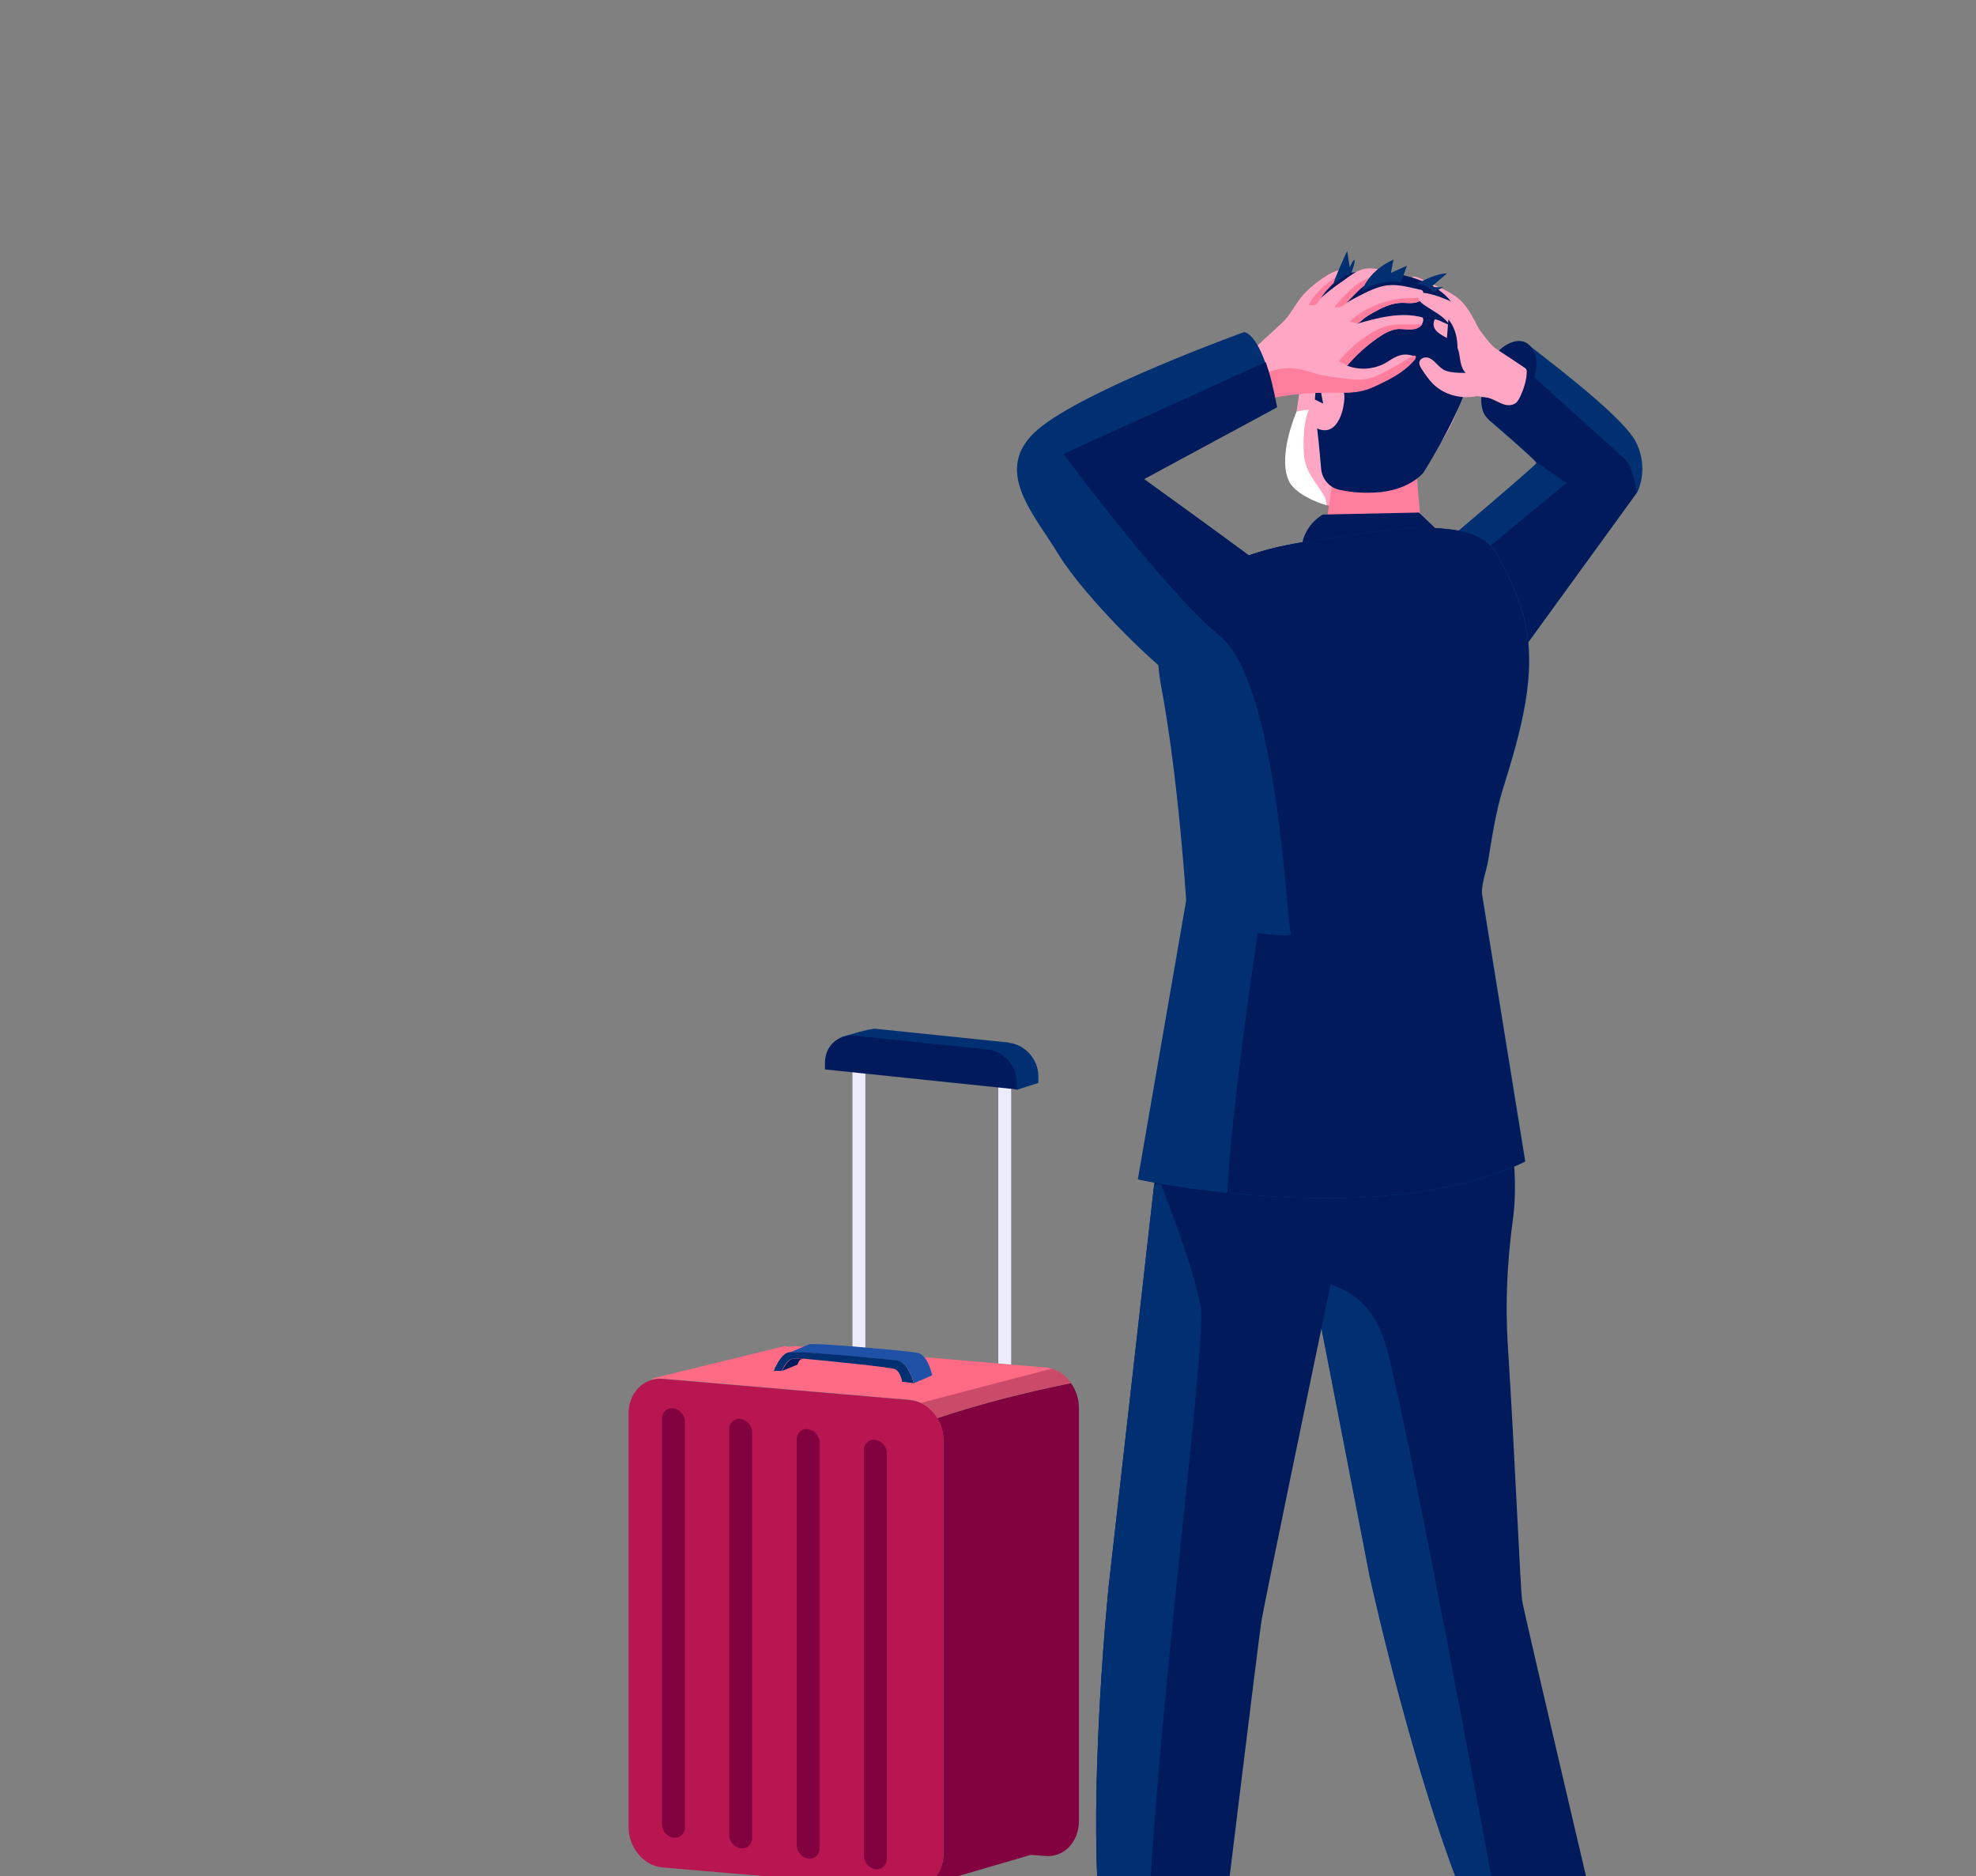 <?xml version="1.0" encoding="UTF-8"?>
<svg id="Layer_1" xmlns="http://www.w3.org/2000/svg" version="1.1" viewBox="0 0 691 656">
  <rect x="0" y="0" width="691" height="656" fill="#808080" stroke="none"/>
  <!-- Generator: Adobe Illustrator 29.1.0, SVG Export Plug-In . SVG Version: 2.1.0 Build 142)  -->
  <defs>
    <style>
      .st0 {
        fill: #ca4a6a;
      }

      .st1 {
        fill: #003072;
      }

      .st2 {
        fill: #ff7e9d;
      }

      .st3, .st4 {
        fill: #fff;
      }

      .st5 {
        fill: #ffa6c4;
      }

      .st6 {
        fill: #1f52a7;
      }

      .st7 {
        fill: #afd8ff;
      }

      .st8 {
        fill: #82023f;
      }

      .st9 {
        fill: #b71650;
      }

      .st10 {
        fill: #ebebfc;
      }

      .st4 {
        stroke: #322865;
        stroke-miterlimit: 10;
      }

      .st11 {
        fill: #ff6a84;
      }

      .st12 {
        fill: #001a5b;
      }
    </style>
  </defs>
  <path class="st12" d="M509.6,268.8h1.6c1.8,0,3.3-1.4,3.5-3.2l.5-4.7c.2-1.7-1.1-3.2-2.9-3.2h-1.6c-1.8,0-3.3,1.4-3.5,3.2l-.5,4.7c-.2,1.7,1.1,3.2,2.9,3.2Z"/>
  <path class="st12" d="M490.2,268.8h1.6c1.8,0,3.3-1.4,3.5-3.2l.5-4.7c.2-1.7-1.1-3.2-2.9-3.2h-1.6c-1.8,0-3.3,1.4-3.5,3.2l-.5,4.7c-.2,1.7,1.1,3.2,2.9,3.2Z"/>
  <path class="st12" d="M470.8,268.8h1.6c1.8,0,3.3-1.4,3.5-3.2l.5-4.7c.2-1.7-1.1-3.2-2.9-3.2h-1.6c-1.8,0-3.3,1.4-3.5,3.2l-.5,4.7c-.2,1.7,1.1,3.2,2.9,3.2Z"/>
  <path class="st12" d="M451.5,268.8h1.6c1.8,0,3.3-1.4,3.5-3.2l.5-4.7c.2-1.7-1.1-3.2-2.9-3.2h-1.6c-1.8,0-3.3,1.4-3.5,3.2l-.5,4.7c-.2,1.7,1.1,3.2,2.9,3.2Z"/>
  <path class="st7" d="M589,465.1"/>
  <line class="st7" x1="56.2" y1="541.2" x2="52.3" y2="544.4"/>
  <rect class="st4" x="228.5" y="509" width="15.1" height="66.8"/>
  <path class="st12" d="M560.1,680.2l-33.2,4.8-4.8.7c-22.8-41.9-43-134.4-43-134.4l-20.3-104.4-14.2-73s63-11.4,67.5-10.6c13.2,2.3,19.9,42,17,62.7-2,14.7-2.8,29.6-1.8,44.7,2.4,37.3,4.4,85.5,5,89,.8,4.8,28,120.5,28,120.5Z"/>
  <path class="st1" d="M526.8,685.1l-4.8.7c-22.8-41.9-43-134.4-43-134.4l-20.3-104.4c5,2.1,19,2.6,25.4,21.7,6.3,18.7,36.5,182.3,42.8,216.4Z"/>
  <path class="st12" d="M466,445.8c-6.4,30.4-24.2,116.4-24.9,121.1-.8,4.7-14.8,119.4-14.8,119.4l-25.4,2-13.7,1c-9-42.6.5-134.7.5-134.7l15.9-140.4,4.1-36.1s65.6-7.4,69.6-6.1c25,8.3,1.6,66.3-11.3,73.7Z"/>
  <path class="st1" d="M400.9,688.3l-13.7,1c-9-42.6.5-134.7.5-134.7l15.9-140.4c1.5-.3,2.3-.4,2.3-.4,0,0,11.2,28.3,14,42.9,2.4,12.4-17.7,160.4-18.9,231.5Z"/>
  <g>
    <path class="st1" d="M572.4,172.3h-.1c0,.1-42.9,59.2-42.9,59.2l-3.4,4.7-21.8-45.7s33-27.9,33.1-28.6c0-.8-16.7-15.1-16.7-15.1l10.5-19.5,3.6-6.6c.9,1,32.3,24,37.3,33.7,5,9.8.4,18,.4,18Z"/>
    <path class="st12" d="M572.3,172.4l-42.9,59-10.9-38.3c1.4-1.4,29.3-24.2,29.3-24.2l-10.4-7.2c0-.8-16.7-15.1-16.7-15.1l10.5-19.5s27.3,24.7,36.6,33c2.4,2.1,3.8,6.6,4.5,12.2Z"/>
    <path class="st12" d="M536.5,123.2c2.3,5.5-1,11.6-3,16.7-1,2.6-2.5,5.2-4.9,6.7-2.4,1.6-5.9,1.8-8.1,0-1.3-1.1-2-2.7-2.3-4.3-.7-3.7.4-7.4,1.5-11,.6-2.1,1.3-4.2,2.4-6.1,3-5.1,11.2-9.4,14.3-2.1Z"/>
    <path class="st5" d="M515.8,111.4c-.3,1.8,1.9,4.3,2.8,5.5,1.6,2.1,2.8,3.9,5.1,5.4,3.2,2.1,6.4,4.2,9.5,6.3.2.1.4.3.5.5.2.2.2.6.2.9,0,2.9-1.1,6.1-2.3,8.7-.4.8-.8,1.5-1.4,2.1-1,.8-2.3,1-3.5.8-2.6-.5-4.7-2.5-7.4-2.7-.7,0-8-1.2-7.8-1.9,1.4-5.4,2.9-11.9,2.8-17.5l1.5-8Z"/>
    <path class="st5" d="M511.5,105.8c1.5,1.6,5.3,7,4.6,9.4-1,3.6-4.2.2-5.4-1.5-2.2-3.1-5.7-5.1-9-7.1-1.8-1.1-3.3-2.5-4.7-3.9-.7-.7-1.5-1.5-2.2-2.1-.6-.5-1.3-.8-1.5-1.7-.1-.5,0-1,.1-1.4.2-.4.6-.8,1.1-.8.6,0,1.1.2,1.6.4,2.5,1.3,5.1,2.3,7.6,3.5,2.8,1.4,5.8,2.9,7.8,5.2Z"/>
    <g>
      <path class="st5" d="M490,169.9c-8.5,6.5-18.5,8.7-26.1,6.7-4.3-1.1-7.8-3.5-9.8-7.1-2.6-4.6-2.1-15.2-.7-25.5,1.6-12.3,4.5-24.2,5.1-25.1,18.8-32.9,52.5-2.9,53.6,10,1.1,13-8.8,30.8-22.2,41Z"/>
      <path class="st2" d="M497.2,186.7l-2-23c-22.6,3-28.9,2.3-28.9,2.3l-2.7,18.5,33.5,2.2Z"/>
      <path class="st12" d="M455.2,191.1c.9-7.8,7.4-11.2,7.4-11.2l33.6-.7,7.5,7.2-48.4,4.7Z"/>
      <path class="st12" d="M461.8,136.9c3.7-6.7,8-2.5,8.3,1.2.3,3.7-1.9,15.1-9.5,11.7.7,5.9,1.1,10.8,1.4,14.1.3,3.5,2.8,6.5,6.2,7.3,3.1.7,7.4,1.3,12.7,1,12-.6,16.9-7,16.9-7,0,0,10.8-17.1,14.9-29.4,4.1-12.4,5.8-21.2-2-23.6-3.5-14.8-23.9-18.4-38.1-16.9-14.2,1.5-16.5,10.8-17.8,13.9-1.3,3.1,6.7,10,6.7,10l-1.7,20.5,2.9,1.4-.8-4.2Z"/>
    </g>
    <path class="st1" d="M411.9,207.8c18.2-13.5,31.5-16.7,53.6-19.7,16-2.2,50.3-8.9,58,5.5,3.8,7.1,7.5,14.4,9.5,22.3,4.9,19.5-1.3,40.2-7.4,59.9-2.6,8.4-3.8,16.8-5.2,25.3-.6,3.4-2.7,8.9-2,12.2l15,92.8c-50.4,24.5-135.3,6.3-135.3,6.3l16.9-97.5s-2.7-43.2-8.9-75.7c-3.9-20.5,6-31.4,6-31.4Z"/>
    <path class="st5" d="M497.9,103.1c0,.1,0,.2,0,.3-.8,2.7-4.1,2.7-6.6,2.5-3.3-.2-6,.8-8.9,2.2-1.5.8-3,1.6-4.4,2.5-.7.4-1.6,1.3-2.5,2-.4.3-.9.6-1.3.7,7.6-2.2,15.7-4.4,23.3-2.3.4.8.2,1.6-.3,2.4-.6.8-1.5,1.4-2.5,1.6-1.9.4-3.8,0-5.7,0-2.7.2-5.1,1.6-7.3,3.1-4,2.8-7.6,6-10.7,9.7,4.7,1.9,10.3,1.3,14.5-1.5,2.9-1.9,5.1-3,8.6-1.9.2,0,.3,0,.5.1.1,0,.3,0,.3.2.1.2,0,.5-.2.7-3.1,3.8-7.3,6.3-11.7,8.4-2.4,1.2-4.9,2.4-7.6,2.9-2.6.6-5.2.5-7.8.5-7.7-.1-14.9.2-22.5,1.8-1.1.2-2.2.5-3.2.8-.9-2.5-1.8-4.9-2.7-7.4,0-.2-.1-.4-.2-.6-.9-2.8-1.2-5.8-1.6-8.8,3.5-3.3,7.1-6.6,10.7-9.9,3.3-3,4.7-6.7,7.6-10,1.7-1.9,3.7-3.6,5.8-5.1,2-1.4,4.3-3,6.7-3.5.4,0,.9-.1,1.2.2.1.1.2.3.2.5h0c0,.5-.2,1-.5,1.3-.6.7-1.5,1-2.2,1.6-.8.7-1.6,1.4-2.3,2.2-.8.8-1.5,1.6-2.1,2.5-.3.3-.5.8-.8,1.2,0,0,0,0,0,0-.3.5-.6,1-1,1.3,2.7-2.6,6-5.1,9.1-7.2,1.9-1.4,4-3,6.3-3.8,2.3-.8,4.9-.5,7.2.2,0,0,.1,0,.2,0,0,0,0,0,0,.1,0,.4,0,.8,0,1.2h0c0,.3-.1.5-.3.7-.3.6-1,.9-1.6,1.1-1.3.6-2.8.9-4,1.6-1.3.7-2.4,1.8-3.4,2.8-1.5,1.4-3.2,3.5-4.9,4.7,12.3-6.8,15.1-8.1,23.4-6.3,1.3.3,2.7.6,4,.9.2,0,.5.1.6.2.4.3.5.8.4,1.2Z"/>
    <path class="st2" d="M483.7,96.1c0,.3-.1.5-.3.7-.3.6-1,.9-1.6,1.1-1.3.6-2.8.9-4,1.6-1.3.7-2.4,1.8-3.4,2.8-1.5,1.4-3.2,3.5-4.9,4.7-1.6.8-2.9.4-2.9.4,0,0,4.7-6,8.7-8.5,2.5-1.6,6.1-2.4,8.4-2.8Z"/>
    <path class="st2" d="M497.9,103.4c-.8,2.7-4.1,2.7-6.6,2.5-3.3-.2-6,.8-8.9,2.2-1.5.8-3,1.6-4.4,2.5-.7.4-1.6,1.3-2.5,2-.5.2-.4.2-.7.4-.9,0-2.8-.6-2.8-.6,0,0,4.4-4.5,11.9-6.7,7.5-2.3,9.8-.9,12.8-1.9.4-.1.8-.3,1.1-.4Z"/>
    <path class="st2" d="M497.4,113.4c-.6.8-1.5,1.4-2.5,1.6-1.9.4-3.8,0-5.7,0-2.7.2-5.1,1.6-7.3,3.1-4,2.8-7.6,6-10.7,9.7l-3-1.4c5.3-7,13.6-12,18.1-12.7,4-.6,8.8,0,11-.4Z"/>
    <path class="st2" d="M495,125.5c-3.1,3.8-7.3,6.3-11.7,8.4-2.4,1.2-4.9,2.4-7.6,2.9-2.6.6-5.2.5-7.8.5-7.7-.1-14.9.2-22.5,1.8-1.1.2-2.2.5-3.2.8-.9-2.5-1.8-4.9-2.7-7.4,0-.2-.1-.4-.2-.6,1-.4,1.9-.9,2.9-1.3,3.5-1.5,7.3-2.2,11.1-1.7,2.4.3,4.7,1.2,7,1.8,3.4.9,6.9,1.3,10.4,1.7,2.2.3,4.4.5,6.6.2,2.8-.4,5.5-1.7,8-3.1,3-1.7,6.1-3.4,9-5.2.2,0,.3,0,.5.1.1,0,.3,0,.3.2.1.2,0,.5-.2.7Z"/>
    <path class="st2" d="M469.8,95.6c0,.4-.2.9-.5,1.2-.6.7-1.5,1-2.2,1.6-.8.7-1.6,1.4-2.3,2.2-.8.8-1.5,1.6-2.1,2.5-.3.3-.5.8-.8,1.2,0,0,0,0,0,0-.4.4-.7.9-1,1.3-1.1,1.8-3.2.9-3.2.9,0,0,2-4.1,6.4-7.4,2.4-1.8,4.4-2.9,5.7-3.5Z"/>
    <path class="st1" d="M438.2,243.1c-6.5,2-13.3,2.1-18,.3-3.5-1.4-9-5.5-15.2-10.9-12.9-11.3-28.7-28.5-35-38.9-8.7-14.3-23.3-29.6-7-43.5,16.3-13.9,72.1-34,72.1-34,0,0,3.6.2,7.3,10.5,1.4,3.8,2.7,8.8,4,15.8l-46.5,25.1s25.4,18.3,36.7,26.7c3.1,2.3,5.1,3.8,5.4,4.1,25.1,24.6,11.7,40.1-3.9,44.8Z"/>
    <path class="st1" d="M518.2,313.3l15,92.8c-30.9,15-74.7,14-104,10.9-18.6-1.9-31.3-4.7-31.3-4.7l16.9-97.5s-2.7-43.2-8.9-75.7c-.4-2.4-.7-4.6-.8-6.7-.9-15.3,6-23.8,6.7-24.6,0,0,0,0,0,0,8.9-6.6,16.7-10.8,24.8-13.6,8.5-3,17.5-4.6,28.7-6.1,16-2.2,50.3-8.9,58,5.5,3.8,7.1,7.5,14.4,9.5,22.3,4.9,19.5-1.3,40.2-7.4,59.9-2.6,8.4-3.8,16.8-5.2,25.3-.6,3.4-2.7,8.9-2,12.2Z"/>
    <path class="st12" d="M518.2,313.3l15,92.8c-30.9,15-74.7,14-104,10.9,1.1-27.5,10.6-90.8,10.6-90.8,0,0,13,1.9,11.6,0-1.4-1.9-4.4-87.2-24.7-103.8-4.4-3.6-9.6-8.8-14.9-14.6,0,0,0,0,0,0,8.9-6.6,16.7-10.8,24.8-13.6,8.5-3,17.5-4.6,28.7-6.1,16-2.2,50.3-8.9,58,5.5,3.8,7.1,7.5,14.4,9.5,22.3,4.9,19.5-1.3,40.2-7.4,59.9-2.6,8.4-3.8,16.8-5.2,25.3-.6,3.4-2.7,8.9-2,12.2Z"/>
    <path class="st12" d="M438.2,243.1c-3-9.3-6.8-16.8-11.4-20.6-4.4-3.6-9.6-8.8-14.9-14.6-18.9-20.5-40-49.2-40-49.2l70.7-32.1c1.4,3.8,2.7,8.8,4,15.8l-46.5,25.1s25.4,18.3,36.7,26.7c3.1,2.3,5.1,3.8,5.4,4.1,25.1,24.6,11.7,40.1-3.9,44.8Z"/>
    <path class="st5" d="M520.6,132c-1.1-.8-2.4-1.2-3.8-1.4-3.4-.5-9.2.3-12.1-1.4-1-.6-1.8-1.5-2.6-2.3s-1.7-1.6-2.9-1.9c-1.1-.2-2.5.3-2.8,1.4-.3.9.3,1.9.8,2.7,1.2,1.8,2.4,3.6,3.9,5.1,3.4,3.4,8.4,5,13.3,4.6,3.5-.3,11.4-2.6,6.1-6.8Z"/>
    <path class="st5" d="M513.6,109.3c1.9,1.9,8.9,13.9,3.2,15-1.4.3-2.6-.9-3.5-1.9-2.5-2.8-4.4-5.7-6.4-8.8-1.9-2.9-4.8-4.3-7.7-6.2-.9-.6-1.9-1.2-2.6-2-.7-.9-1-2.1-.5-3,2.5-.2,5,.6,7.4,1.4,3.6,1.4,7.4,2.8,10.1,5.5Z"/>
    <path class="st5" d="M509.2,114.9c-1.1-.7-2.4-1.3-3.6-1.8-1.1-.4-2.3-1.2-3.5-1.4-.1,0-.3,0-.4,0,0,0-.1.1-.1.2-1.5,4,3.2,5.4,5.8,7.1,3.5,2.2,2.6,5.9,3.8,9.2,1.7,4.7,7.4,5,6.5-.6-.9-5.8-4-10-8.5-12.8Z"/>
    <path class="st1" d="M476.3,101.6c3-7.8,11-10.8,11-10.8l-.9,4.6,5.6-2.5-2.1,5.8c-4.6-.8-9.2.4-13.6,2.9Z"/>
    <path class="st12" d="M509.4,125.1c1.4-9.1-2.9-13.4-2.9-13.4l-.7,8.9s-5.8-2.2-5.4-2.2c.3,0,9,6.7,9,6.7Z"/>
    <path class="st1" d="M495.2,99.4c7.5-4.2,10.8-3.8,10.8-3.8l-5.6,4.8h4.3l-3.4,1.8c-1.6-2-3.7-2.8-6.1-2.8Z"/>
    <path class="st1" d="M466.3,99.2c.6-2.4,4.8-11.5,4.8-11.5l.9,5.8s1.5-3.5,1.7-2.4c.2,1-1.2,4.4-1.2,4.4-1.7.5-3.9,2-6.2,3.8Z"/>
    <path class="st3" d="M463.9,176.6c-4.3-1.1-10.8-4.2-12.9-7.9-2.6-4.6-2.2-13.4,2.4-24.8,2.3-.4,2-.5,4.3-.6-1.9,4.2-2.1,11.4-1.7,15.9.5,5.6,3.9,9.1,6.7,13.6.7,1.1,1.2,2.5,1.2,3.8Z"/>
  </g>
  <g>
    <rect class="st10" x="298.1" y="373.2" width="4.5" height="103.7"/>
    <rect class="st10" x="349.1" y="378" width="4.5" height="103.7"/>
    <g>
      <path class="st1" d="M352.8,364.5l-46.5-4.8c-2.2-.2-10.7,2.5-12,2.9,0,0,1.2,1.2,2.9,1.7-.8,1.4-1.2,3-1.2,4.8v2.4l42.8,4.5,16.9,5,7.4-2.4v-2.4c0-5.8-4.6-11-10.3-11.6Z"/>
      <path class="st12" d="M355.7,380.9l-67.2-7v-2.4c0-5.8,4.6-10,10.3-9.4l46.5,4.8c5.7.6,10.3,5.8,10.3,11.6v2.4Z"/>
    </g>
  </g>
  <g>
    <path class="st11" d="M374.6,483.5c-15.8,3.2-31.4,7.1-46.9,12.3-1.4-2.3-3.4-4.2-5.7-5.3-1.2-.6-2.5-1-3.9-1.1l-86.5-7.4c-1.2-.1-2.4,0-3.5.3l-.2-.3,46.6-11.4,1.2.3c1-.2,2.1-.3,3.2-.2l86.5,7.4c.8,0,1.7.3,2.5.5,2.6.8,4.9,2.6,6.6,5Z"/>
    <path class="st0" d="M374.6,483.5c-15.8,3.2-31.4,7.1-46.9,12.3-1.4-2.3-3.4-4.2-5.7-5.3,8.9-2.3,32.2-8.5,46-12,2.6.8,4.9,2.6,6.6,5Z"/>
    <path class="st8" d="M327.7,495.8c1.4,2.3,2.2,5,2.2,7.9v144.4c0,5.1-2.6,9.3-6.4,11.2l37-10.8,5,.4c6.5.6,11.8-4.9,11.8-12.2v-144.4c0-3.2-1-6.3-2.8-8.7-15.7,3.2-31.4,7.1-46.9,12.3Z"/>
    <g>
      <path class="st9" d="M329.9,503.7v144.4c0,5.1-2.6,9.3-6.4,11.2-1.6.8-3.5,1.2-5.4,1l-86.5-7.4c-6.5-.6-11.8-6.9-11.8-14.2v-144.4c0-6,3.5-10.7,8.4-11.9,1.1-.3,2.3-.4,3.5-.3l86.5,7.4c6.5.6,11.8,6.9,11.8,14.2Z"/>
      <path class="st8" d="M235.5,642.5h0c-2.2-.3-4-2.4-4-4.6v-142c0-2.2,1.8-3.8,4-3.5h0c2.2.3,4,2.4,4,4.6v142c0,2.2-1.8,3.8-4,3.5Z"/>
      <path class="st8" d="M259,646.2h0c-2.2-.3-4-2.4-4-4.6v-142c0-2.2,1.8-3.8,4-3.5h0c2.2.3,4,2.4,4,4.6v142c0,2.2-1.8,3.8-4,3.5Z"/>
      <path class="st8" d="M282.6,649.8h0c-2.2-.3-4-2.4-4-4.6v-142c0-2.2,1.8-3.8,4-3.5h0c2.2.3,4,2.4,4,4.6v142c0,2.2-1.8,3.8-4,3.5Z"/>
      <path class="st8" d="M306.1,653.5h0c-2.2-.3-4-2.4-4-4.6v-142c0-2.2,1.8-3.8,4-3.5h0c2.2.3,4,2.4,4,4.6v142c0,2.2-1.8,3.8-4,3.5Z"/>
    </g>
  </g>
  <path class="st6" d="M325.9,480.9l-6.3,2.7s-1.9-7.4-6-7.9c-3.3-.4-23.3-2.3-32.8-2.8-2.5-.1-4.2-.1-4.8,0l5.8-2.4h.1c0,0,1-.5,1-.5,2.3-.5,22.4,1.3,32.4,2.3,2.5.3,4.4.5,5.2.6,4.1.5,5.5,8.1,5.5,8.1Z"/>
  <path class="st1" d="M319.6,483.6l-4.1-.5s-.6-3.6-2.5-4.4c-1.5-.7-23.5-2.9-32.2-3.7h-.1c-.4,0-.8,0-1.1,0-1.1,0-1.9-.1-2.2,0-1.4,0-2.7,1.8-3.4,3-.4.7-.7,1.3-.7,1.3h-2.7c0,0,.1-.2.1-.2l.2-.4v-.3c.1,0,.3-.5.3-.5.9-1.8,2.6-4.7,4.6-5.1.6-.1,2.2,0,4.6,0,.1,0,.2,0,.3,0,9.5.5,29.5,2.4,32.8,2.8,4.1.5,6,7.9,6,7.9Z"/>
  <path class="st12" d="M280.8,475.1c-1.4-.1-1.9,2-1.9,2l-5.4,2.2s.2-.6.7-1.3c.7-1.2,2-3,3.4-3,.3,0,1,0,2.2,0,.3,0,.7,0,1.1,0Z"/>
</svg>
